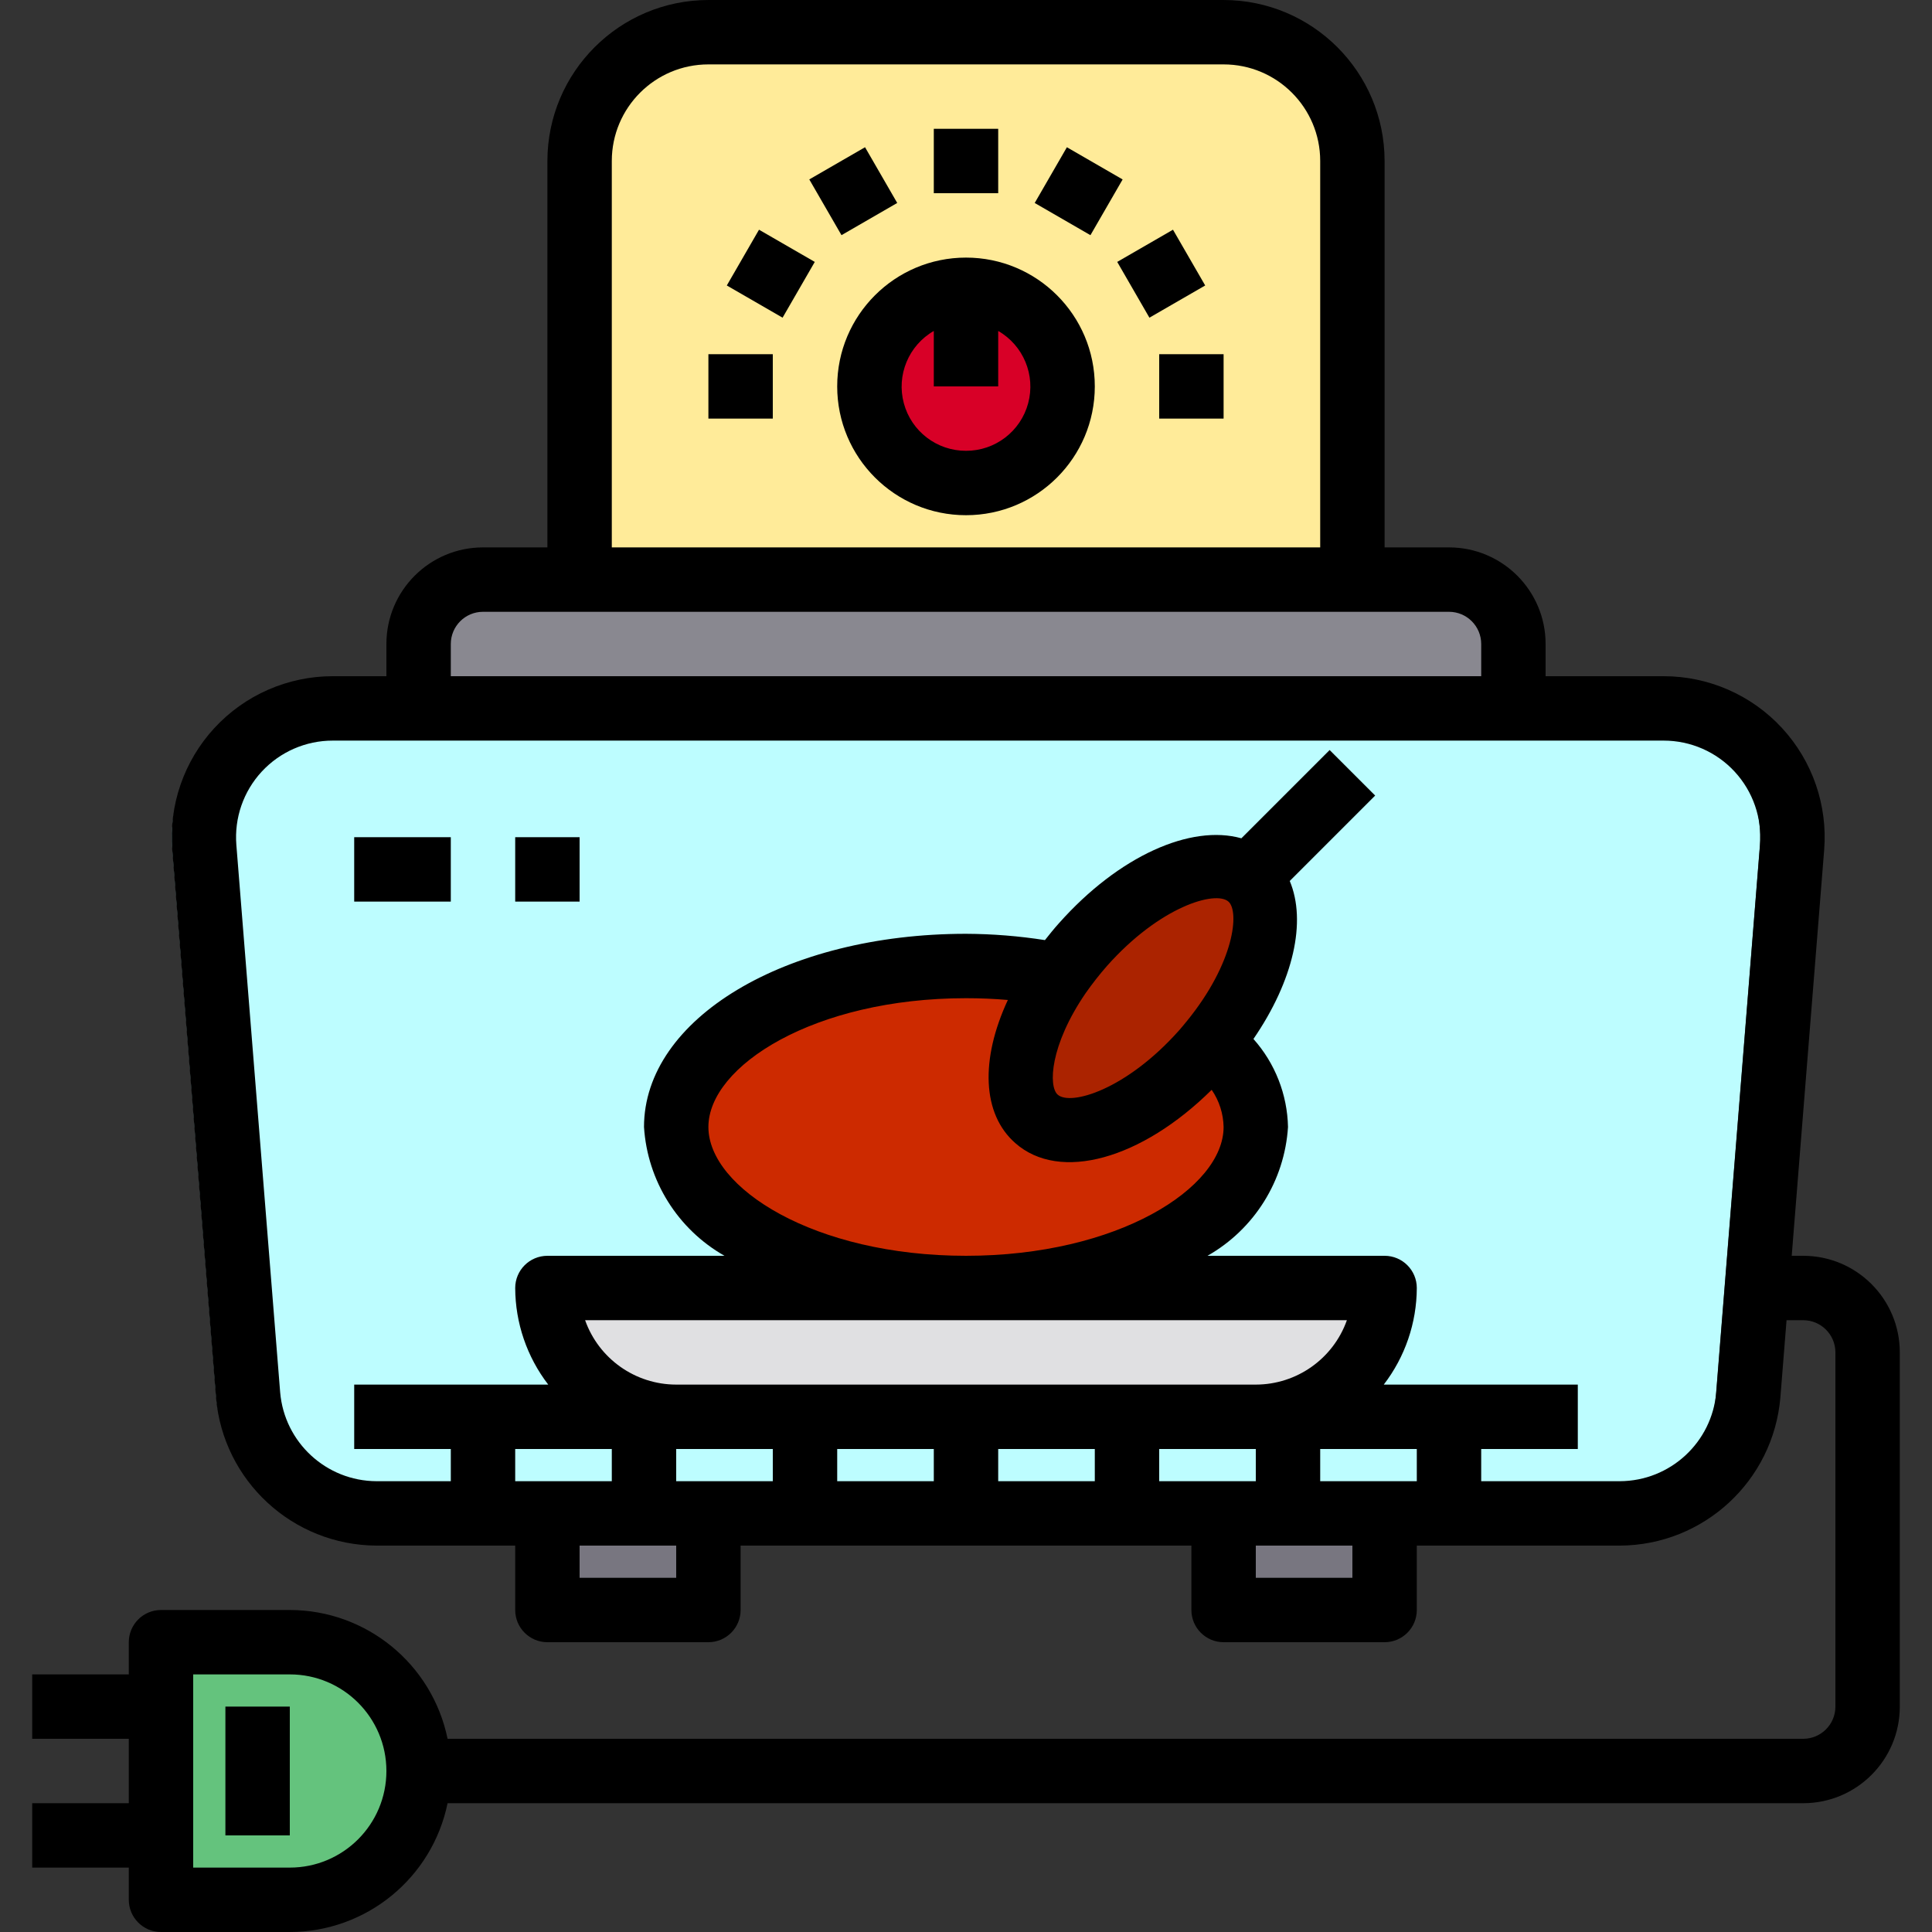 <svg height="480pt" viewBox="-8 0 480 480" width="480pt" xmlns="http://www.w3.org/2000/svg"><rect x="-8" y="0" width="480" height="480" fill="#333333" stroke="none"/><path d="m328 40v104h-192v-104c0-17.672 14.328-32 32-32h128c17.672 0 32 14.328 32 32zm0 0" fill="#ffeb99"/><path d="m64 408c17.672 0 32 14.328 32 32s-14.328 32-32 32h-32v-64zm0 0" fill="#64c37d"/><path d="m368 160v16h-272v-16c.027-8.824 7.176-15.973 16-16h240c8.824.027 15.973 7.176 16 16zm0 0" fill="#898890"/><path d="m128 376h40v24h-40zm0 0" fill="#787680"/><path d="m296 376h40v24h-40zm0 0" fill="#787680"/><path d="m429.199 210.559-10.879 136c-1.301 16.621-15.168 29.445-31.84 29.441h-308.961c-16.672.004-30.539-12.82-31.84-29.441l-10.879-136c-.715-8.891 2.316-17.68 8.363-24.242 6.043-6.559 14.555-10.301 23.477-10.316h330.719c8.922.016 17.434 3.758 23.477 10.316 6.047 6.562 9.078 15.352 8.363 24.242zm0 0" fill="#bdfdff"/><path d="m336 320c.012 8.488-3.355 16.637-9.359 22.641s-14.152 9.371-22.641 9.359h-144c-17.672 0-32-14.328-32-32zm0 0" fill="#e0e0e2"/><path d="m256 96c0 13.254-10.746 24-24 24s-24-10.746-24-24 10.746-24 24-24 24 10.746 24 24zm0 0" fill="#d80027"/><path d="m304 280c0-22.09-32.234-40-72-40s-72 17.91-72 40 32.234 40 72 40 72-17.91 72-40zm0 0" fill="#cd2a00"/><path d="m302.48 218.078c7.918 6.961 3.598 24.801-9.441 40.801-.641.801-1.359 1.68-2.078 2.48-14.641 16.48-33.199 24-41.441 16.719-7.121-6.238-4.32-21.277 5.68-35.84 1.801-2.59 3.754-5.074 5.84-7.438 7.242-8.746 16.812-15.262 27.602-18.801l10.48.078c1.238.445 2.379 1.125 3.359 2zm0 0" fill="#ab2300"/><path d="m232 64c-17.672 0-32 14.328-32 32s14.328 32 32 32 32-14.328 32-32-14.328-32-32-32zm0 48c-7.23.02-13.57-4.828-15.445-11.812s1.18-14.355 7.445-17.965v13.777h16v-13.777c6.266 3.609 9.32 10.98 7.445 17.965s-8.215 11.832-15.445 11.812zm0 0"/><path d="m224 32h16v16h-16zm0 0"/><path d="m193.066 44.578 13.852-8 7.996 13.848-13.848 8zm0 0"/><path d="m172.574 70.926 8-13.855 13.855 8-8 13.855zm0 0"/><path d="m168 88h16v16h-16zm0 0"/><path d="m280 88h16v16h-16zm0 0"/><path d="m269.57 65.07 13.855-8 8 13.855-13.855 8.004zm0 0"/><path d="m249.07 50.43 7.996-13.848 13.848 8-7.996 13.848zm0 0"/><path d="m440 312h-2.855l8.062-100.801c.895-11.129-2.906-22.125-10.477-30.328-7.574-8.203-18.23-12.871-29.395-12.871h-29.336v-8c0-13.254-10.746-24-24-24h-16v-96c-.027-22.082-17.918-39.973-40-40h-128c-22.082.027-39.973 17.918-40 40v96h-16c-13.254 0-24 10.746-24 24v8h-13.336c-11.164 0-21.82 4.668-29.395 12.871-7.57 8.203-11.371 19.199-10.477 30.328l10.871 136c1.77 20.738 19.066 36.703 39.879 36.801h34.457v16c0 4.418 3.582 8 8 8h40c4.418 0 8-3.582 8-8v-16h112v16c0 4.418 3.582 8 8 8h40c4.418 0 8-3.582 8-8v-16h50.457c20.812-.094 38.109-16.062 39.871-36.801l1.535-19.199h4.137c4.418 0 8 3.582 8 8v88c0 4.418-3.582 8-8 8h-336.801c-3.828-18.613-20.199-31.977-39.199-32h-32c-4.418 0-8 3.582-8 8v8h-24v16h24v16h-24v16h24v8c0 4.418 3.582 8 8 8h32c19-.023 35.371-13.387 39.199-32h336.801c13.254 0 24-10.746 24-24v-88c0-13.254-10.746-24-24-24zm-296-272c0-13.254 10.746-24 24-24h128c13.254 0 24 10.746 24 24v96h-176zm-40 120c0-4.418 3.582-8 8-8h240c4.418 0 8 3.582 8 8v8h-256zm40 200v8h-24v-8zm-6.633-32h189.266c-3.402 9.582-12.465 15.988-22.633 16h-144c-10.168-.012-19.23-6.418-22.633-16zm30.633-48c0-15.137 26.289-32 64-32 3.543 0 7.008.148 10.398.441-6.879 14.781-6.398 28.32 1.84 35.551 11.059 9.777 31.402 4 48.801-13.23 1.871 2.723 2.898 5.934 2.961 9.238 0 15.137-26.289 32-64 32s-64-16.863-64-32zm118.832-26.258-.062.066c-.555.688-1.168 1.438-1.801 2.152-13.184 14.84-27.016 18.832-30.191 16-2.32-2.031-1.969-12.207 6.965-25.242 1.637-2.332 3.395-4.578 5.273-6.719 13.184-14.84 27-18.809 30.184-16 2.746 2.398 1.57 15.105-10.367 29.742zm49.168 114.258h-16v-8h24v8zm-56 0v-8h24v8zm-112 0h-8v-8h24v8zm32-8h24v8h-24zm40 0h24v8h-24zm-80 32h-24v-8h24zm168 0h-24v-8h24zm90.398-46.09c-1.059 12.453-11.445 22.035-23.941 22.09h-34.457v-8h24v-16h-48.207c5.293-6.883 8.176-15.316 8.207-24 0-4.418-3.582-8-8-8h-44c11.637-6.613 19.156-18.645 20-32-.168-8.078-3.211-15.836-8.586-21.871 9.984-14.543 13.227-29.234 9.02-39.25l21.223-21.223-11.312-11.312-21.93 21.93c-12.527-3.52-30.398 4.32-45.316 21.094-1.266 1.402-2.402 2.832-3.488 4.199-6.488-1.016-13.043-1.539-19.609-1.566-44.855 0-80 21.09-80 48 .844 13.355 8.363 25.387 20 32h-44c-4.418 0-8 3.582-8 8 .031 8.684 2.914 17.117 8.207 24h-48.207v16h24v8h-18.457c-12.496-.055-22.883-9.637-23.941-22.09l-10.883-136c-.531-6.68 1.75-13.277 6.297-18.199 4.551-4.922 10.949-7.715 17.648-7.711h330.672c6.699 0 13.094 2.797 17.637 7.719 4.543 4.922 6.824 11.516 6.293 18.191zm-354.398 118.09h-24v-48h24c13.254 0 24 10.746 24 24s-10.746 24-24 24zm0 0"/><path d="m80 208h24v16h-24zm0 0"/><path d="m120 208h16v16h-16zm0 0"/><path d="m48 424h16v32h-16zm0 0"/></svg>